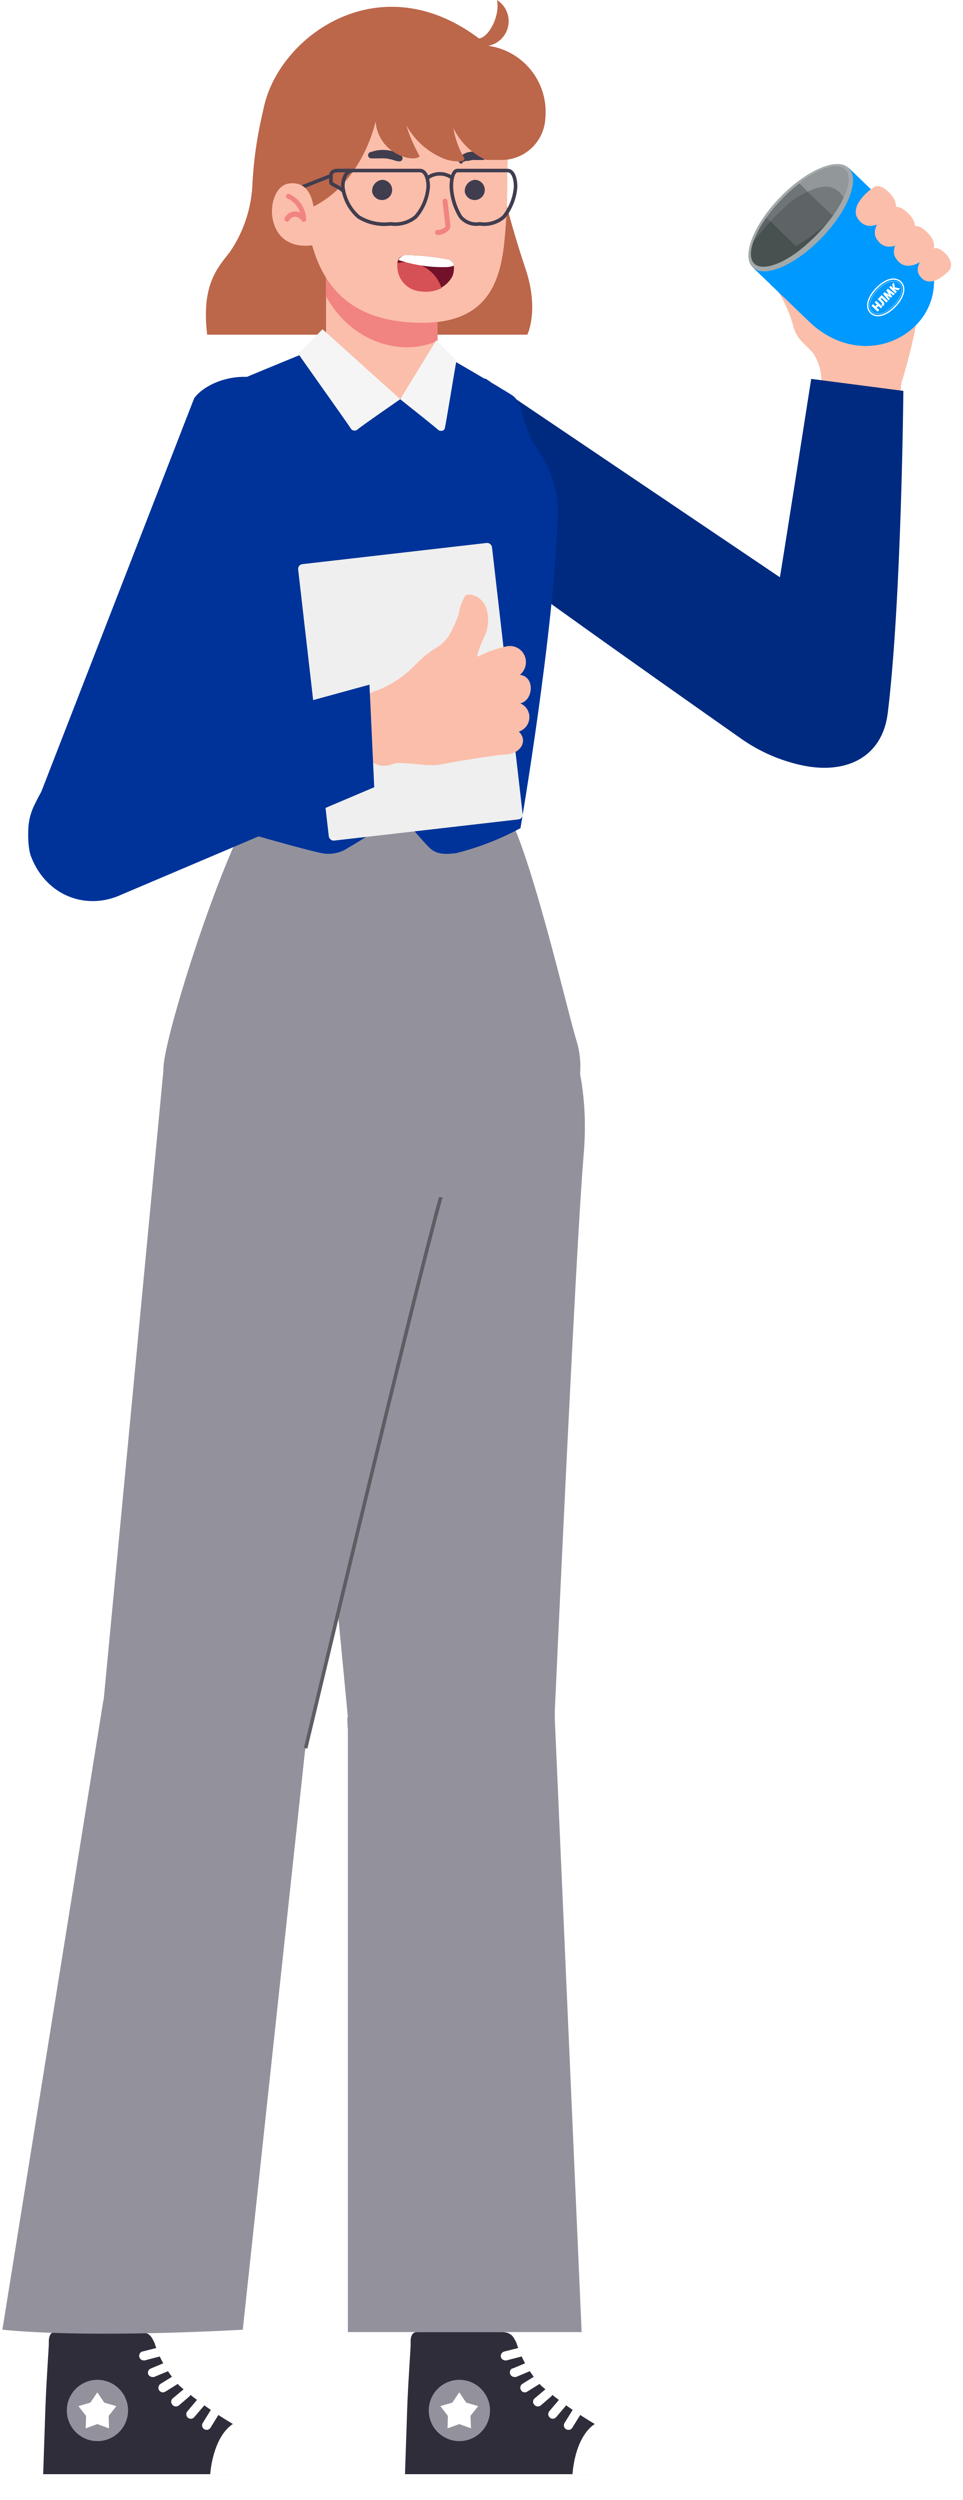 <svg width="202" height="524" viewBox="0 0 202 524" fill="none" xmlns="http://www.w3.org/2000/svg">
    <path d="M55.546 21.818C54.064 27.488 53.185 33.298 52.923 39.153C52.612 44.025 51 48.725 48.255 52.763C45.633 56.146 42.197 59.66 43.456 70.15H110.617C110.617 70.15 113.239 64.905 110.092 55.91C106.386 44.805 103.657 33.398 101.937 21.818H55.546Z" fill="#BC664A"/>
    <path d="M68.396 52.763V75.028C68.396 75.028 70.153 82.711 81.928 82.711C84.265 82.908 86.59 82.203 88.424 80.74C90.257 79.277 91.461 77.167 91.788 74.844V52.763H68.396Z" fill="#FBBEAA"/>
    <path d="M91.788 71.409C84.393 74.896 73.615 71.776 68.396 62.099V52.763H91.788V71.409Z" fill="#F18380"/>
    <path d="M106.395 35.743C106.507 41.077 106.27 46.411 105.687 51.714C104.716 59.266 102.041 67.658 88.641 67.658C75.24 67.658 68.448 61.627 65.563 51.714C63.833 45.708 60.319 36.871 61.761 26.617C63.203 16.363 69.366 9.702 83.92 9.309C98.475 8.916 107.994 15.472 106.395 35.743Z" fill="#FBBEAA"/>
    <path d="M78.072 40.306C78.166 40.693 78.365 41.045 78.649 41.324C78.932 41.602 79.288 41.795 79.676 41.882C80.064 41.968 80.468 41.944 80.843 41.812C81.218 41.68 81.548 41.445 81.796 41.135C82.044 40.825 82.2 40.451 82.247 40.056C82.293 39.662 82.228 39.262 82.059 38.903C81.89 38.543 81.623 38.239 81.289 38.023C80.955 37.808 80.568 37.69 80.17 37.684C79.858 37.713 79.555 37.805 79.279 37.954C79.004 38.102 78.76 38.305 78.565 38.55C78.369 38.795 78.224 39.076 78.14 39.378C78.055 39.68 78.032 39.996 78.072 40.306Z" fill="#403D4F"/>
    <path d="M97.504 40.306C97.598 40.693 97.797 41.045 98.081 41.324C98.364 41.602 98.72 41.795 99.108 41.882C99.496 41.968 99.9 41.944 100.275 41.812C100.649 41.68 100.98 41.445 101.228 41.135C101.476 40.825 101.632 40.451 101.679 40.056C101.725 39.662 101.66 39.262 101.491 38.903C101.322 38.543 101.055 38.239 100.721 38.023C100.387 37.808 99.999 37.69 99.602 37.684C99.292 37.717 98.99 37.811 98.716 37.96C98.442 38.11 98.201 38.313 98.005 38.557C97.81 38.801 97.665 39.081 97.579 39.382C97.493 39.682 97.468 39.996 97.504 40.306Z" fill="#403D4F"/>
    <path d="M84.392 32.885C84.392 32.885 84.392 32.885 84.183 32.675C83.971 32.47 83.733 32.293 83.475 32.151C83.144 31.962 82.791 31.812 82.426 31.705C81.572 31.471 80.686 31.382 79.803 31.443C79.432 31.462 79.063 31.515 78.702 31.6L77.679 31.889C77.51 31.943 77.369 32.061 77.286 32.218C77.203 32.374 77.184 32.557 77.233 32.728C77.276 32.862 77.36 32.979 77.473 33.064C77.586 33.148 77.722 33.196 77.862 33.2H79.829C80.17 33.174 80.512 33.174 80.852 33.2C81.189 33.231 81.523 33.292 81.849 33.383C82.189 33.383 82.426 33.567 82.688 33.593C82.874 33.672 83.067 33.733 83.265 33.777H83.501C83.664 33.848 83.85 33.852 84.016 33.788C84.183 33.725 84.318 33.598 84.392 33.436C84.431 33.345 84.451 33.247 84.451 33.148C84.451 33.048 84.431 32.95 84.392 32.859V32.885Z" fill="#403D4F"/>
    <path d="M97.163 33.882C97.163 33.882 97.163 33.882 97.321 33.882L97.714 33.724H98.003C98.106 33.701 98.214 33.701 98.317 33.724C98.549 33.648 98.786 33.586 99.025 33.541C99.269 33.513 99.516 33.513 99.76 33.541H101.255C101.343 33.541 101.43 33.523 101.512 33.488C101.593 33.454 101.666 33.403 101.728 33.339C101.789 33.276 101.837 33.2 101.868 33.118C101.899 33.035 101.914 32.947 101.91 32.859C101.905 32.729 101.863 32.603 101.789 32.496C101.714 32.389 101.611 32.306 101.491 32.256L100.678 31.967C100.387 31.88 100.088 31.828 99.786 31.81C99.429 31.758 99.067 31.758 98.711 31.81C98.026 31.896 97.376 32.158 96.823 32.57L96.324 33.069C96.193 33.226 96.193 33.278 96.193 33.305V33.541C96.17 33.721 96.217 33.903 96.325 34.049C96.432 34.196 96.591 34.295 96.77 34.327C96.95 34.23 97.089 34.072 97.163 33.882Z" fill="#403D4F"/>
    <path d="M91.788 49.249C92.23 49.247 92.667 49.155 93.072 48.979C93.478 48.803 93.844 48.547 94.148 48.227C94.259 48.108 94.344 47.967 94.398 47.814C94.453 47.66 94.474 47.497 94.463 47.335C94.463 47.046 94.017 43.427 93.859 42.09C93.829 41.961 93.755 41.846 93.65 41.764C93.545 41.683 93.415 41.641 93.282 41.644C93.148 41.664 93.026 41.735 92.943 41.843C92.86 41.95 92.822 42.086 92.837 42.221C92.837 42.405 93.414 47.151 93.466 47.466C93.251 47.704 92.988 47.892 92.694 48.019C92.4 48.146 92.082 48.208 91.761 48.2C91.627 48.207 91.5 48.265 91.407 48.363C91.315 48.461 91.263 48.59 91.263 48.725C91.27 48.862 91.327 48.992 91.424 49.089C91.521 49.186 91.651 49.243 91.788 49.249Z" fill="#F18380"/>
    <path d="M94.2 54.415C95.171 54.651 95.538 56.12 94.935 57.824C94.34 58.998 93.366 59.937 92.172 60.489C90.978 61.041 89.632 61.174 88.352 60.867C87.654 60.833 86.969 60.661 86.338 60.359C85.708 60.057 85.144 59.633 84.679 59.11C84.215 58.587 83.86 57.976 83.635 57.314C83.41 56.652 83.32 55.952 83.37 55.254C83.37 54.127 84.156 53.471 85.625 53.471C88.505 53.548 91.373 53.864 94.2 54.415Z" fill="#73102A"/>
    <path d="M83.37 55.386V55.15C85.289 54.706 87.305 54.999 89.02 55.97C90.734 56.941 92.021 58.52 92.627 60.395C91.278 61.056 89.761 61.293 88.274 61.076C87.575 61.033 86.892 60.851 86.265 60.54C85.638 60.229 85.079 59.795 84.622 59.265C84.165 58.735 83.819 58.118 83.604 57.452C83.389 56.786 83.309 56.083 83.37 55.386Z" fill="#D65155"/>
    <path d="M93.361 55.989C90.04 56.04 86.734 55.535 83.58 54.494C83.777 54.137 84.078 53.848 84.444 53.665C84.809 53.483 85.221 53.415 85.625 53.471C88.505 53.548 91.373 53.864 94.2 54.415C94.472 54.509 94.709 54.681 94.882 54.91C95.055 55.139 95.155 55.414 95.171 55.7C94.59 55.906 93.977 56.004 93.361 55.989Z" fill="white"/>
    <path d="M78.781 25.438C78.781 25.438 76.159 38.55 65.039 43.637C65.039 43.637 53.71 37.055 55.022 24.494C56.648 9.021 78.624 -8.392 100.495 8.077C102.619 7.736 104.927 3.252 104.245 0C105.139 0.562 105.842 1.38 106.264 2.348C106.685 3.316 106.804 4.389 106.606 5.426C106.407 6.463 105.901 7.416 105.152 8.161C104.403 8.905 103.447 9.406 102.409 9.598C105.979 10.095 109.219 11.953 111.452 14.782C113.685 17.611 114.739 21.194 114.394 24.782C114.282 27.044 113.34 29.186 111.748 30.797C110.156 32.408 108.026 33.376 105.766 33.515H101.911C98.928 32.148 96.517 29.783 95.092 26.828C95.463 29.055 96.237 31.197 97.374 33.148C97.584 33.541 97.112 34.223 93.886 33.541C90.183 32.267 87.088 29.658 85.206 26.224C85.911 28.476 86.852 30.647 88.012 32.702C88.012 33.095 86.307 33.672 83.79 32.518C82.388 31.909 81.179 30.926 80.296 29.678C79.413 28.429 78.889 26.963 78.781 25.438Z" fill="#BC664A"/>
    <path d="M95.984 35.743C95.04 35.743 94.672 37.474 94.672 39.127C94.769 41.364 95.437 43.54 96.613 45.447C97.094 46.022 97.718 46.46 98.422 46.718C99.127 46.976 99.886 47.044 100.625 46.915C101.525 47.054 102.444 46.995 103.319 46.741C104.193 46.487 105.001 46.046 105.687 45.447C107.13 43.639 107.99 41.434 108.152 39.127C108.152 37.474 107.653 35.743 106.473 35.743H95.984Z" stroke="#403D4F" stroke-width="0.75" stroke-miterlimit="10"/>
    <path d="M88.064 35.743C89.323 35.743 89.821 37.474 89.821 39.127C89.649 41.46 88.729 43.677 87.198 45.447C86.474 46.041 85.633 46.479 84.73 46.732C83.828 46.985 82.882 47.047 81.954 46.915C79.597 47.218 77.207 46.7 75.188 45.447C73.346 43.822 72.177 41.568 71.91 39.127C71.91 37.474 72.539 35.743 74.139 35.743H88.064Z" stroke="#403D4F" stroke-width="0.75" stroke-miterlimit="10"/>
    <path d="M94.883 37.317C94.129 36.743 93.208 36.432 92.26 36.432C91.313 36.432 90.391 36.743 89.638 37.317" stroke="#403D4F" stroke-width="0.75" stroke-miterlimit="10"/>
    <path d="M74.087 35.743H70.888C70.206 35.743 69.419 35.901 69.419 36.819V38.287C69.419 38.654 71.753 39.389 72.041 40.202" stroke="#403D4F" stroke-width="0.75" stroke-miterlimit="10"/>
    <path d="M62.443 39.573L69.419 36.819" stroke="#403D4F" stroke-width="0.75" stroke-miterlimit="10"/>
    <path d="M66.035 45.578C65.825 42.011 64.881 37.842 60.528 38.471C55.44 39.258 54.942 53.026 65.773 51.373L66.035 45.578Z" fill="#FBBEAA"/>
    <path d="M60.161 46.496C60.253 46.497 60.342 46.473 60.421 46.427C60.5 46.381 60.564 46.314 60.607 46.233C60.722 46.007 60.894 45.813 61.105 45.67C61.316 45.528 61.56 45.442 61.814 45.421C62.116 45.424 62.413 45.505 62.675 45.657C62.937 45.809 63.155 46.025 63.308 46.286C63.371 46.376 63.462 46.442 63.566 46.475C63.67 46.509 63.782 46.507 63.885 46.47C63.996 46.439 64.092 46.368 64.155 46.272C64.218 46.175 64.243 46.059 64.226 45.945C64.181 44.842 63.837 43.772 63.233 42.848C62.628 41.925 61.784 41.183 60.791 40.7C60.724 40.661 60.649 40.636 60.572 40.629C60.495 40.622 60.417 40.632 60.344 40.658C60.271 40.685 60.205 40.727 60.15 40.782C60.096 40.837 60.054 40.904 60.028 40.977C60.002 41.05 59.993 41.129 60.001 41.206C60.009 41.283 60.035 41.357 60.075 41.424C60.115 41.49 60.17 41.547 60.235 41.589C60.3 41.632 60.373 41.66 60.45 41.67C61.039 41.957 61.564 42.361 61.992 42.856C62.421 43.352 62.744 43.93 62.941 44.555C62.575 44.375 62.168 44.293 61.761 44.319C61.337 44.359 60.929 44.502 60.573 44.735C60.217 44.968 59.922 45.284 59.716 45.657C59.658 45.776 59.648 45.912 59.687 46.039C59.726 46.165 59.811 46.272 59.925 46.338L60.161 46.496Z" fill="#F18380"/>
    <path d="M172.287 80.356C172.389 78.121 171.791 75.91 170.575 74.031C168.704 71.862 167.302 71.328 166.458 68.59C165.809 66.049 164.771 63.623 163.383 61.398C162.39 60.033 160.902 58.917 160.902 57.876C160.902 56.834 162.887 54.825 165.714 55.395C166.925 55.773 168.038 56.413 168.973 57.271C169.907 58.128 170.641 59.182 171.121 60.356C171.392 59.641 171.551 58.888 171.592 58.124L172.212 40.92C172.222 40.526 172.31 40.137 172.472 39.778C172.634 39.418 172.866 39.095 173.155 38.827C173.444 38.559 173.784 38.351 174.155 38.216C174.525 38.082 174.919 38.023 175.313 38.043C175.94 38.069 176.542 38.292 177.036 38.679C177.287 38.875 181.482 43.963 185.577 49.006C189.551 53.901 193.431 58.754 193.518 59.05C192.722 66.28 191.226 73.415 189.053 80.356C189.027 81.515 188.759 82.655 188.265 83.704C187.772 84.753 187.064 85.687 186.188 86.446C185.312 87.206 184.287 87.773 183.179 88.112C182.07 88.452 180.903 88.555 179.752 88.417C178.711 88.451 177.674 88.262 176.712 87.861C175.751 87.46 174.886 86.856 174.178 86.092C173.47 85.327 172.935 84.419 172.608 83.43C172.282 82.44 172.172 81.392 172.287 80.356Z" fill="#FBBEAA"/>
    <path d="M178.029 35.204L191.017 47.747C194.147 51.256 195.627 54.811 195.86 58.097C195.855 58.103 195.858 58.106 195.855 58.109C196.188 62.705 194.089 66.765 190.72 69.384C190.656 69.443 190.58 69.501 190.509 69.553C190.488 69.568 190.471 69.586 190.457 69.601C188.608 70.972 186.396 71.92 184.014 72.313C183.227 72.446 182.414 72.515 181.588 72.508C181.518 72.51 181.475 72.514 181.465 72.51C181.446 72.509 181.418 72.51 181.377 72.511C177.669 72.46 173.718 71.04 170.122 67.797L157.901 56.047L178.029 35.204Z" fill="#0099FF"/>
    <path d="M195.859 58.112C196.379 65.313 190.939 71.183 184.015 72.312C182.804 72.41 181.911 72.487 181.588 72.508C181.519 72.51 181.475 72.513 181.465 72.51C181.446 72.508 181.418 72.51 181.377 72.51C180.67 72.464 175.225 71.957 167.892 64.588C162.249 58.922 159.875 56.857 159.875 56.857L167.184 53.882C167.184 53.882 178.581 66.143 185.349 67.138C192.122 68.142 195.49 62.426 195.859 58.112Z" fill="#0099FF"/>
    <path d="M178.031 35.205L191.019 47.748C192.678 49.613 193.874 51.479 194.661 53.322C194.664 53.325 194.664 53.325 194.671 53.332C195.365 54.959 195.75 56.557 195.862 58.098L195.859 58.129C195.86 58.148 195.857 58.173 195.857 58.214C196.158 62.773 194.064 66.78 190.724 69.388C191.174 68.986 191.745 68.185 192.239 67.132C192.278 67.049 192.317 66.967 192.354 66.887C192.39 66.808 192.42 66.728 192.456 66.649C192.502 66.538 192.548 66.422 192.587 66.305C192.638 66.182 192.685 66.05 192.724 65.933C192.76 65.812 192.801 65.686 192.837 65.566L192.839 65.557C192.888 65.415 192.919 65.279 192.952 65.161C192.999 64.966 193.049 64.762 193.088 64.554C193.097 64.517 193.099 64.501 193.099 64.501C193.546 62.228 193.312 59.527 191.362 57.099C188.607 53.676 183.205 48.712 179.916 45.793C178.287 44.341 177.171 43.395 177.171 43.395C177.171 43.395 177.69 41.334 178.095 39.926C178.306 39.207 178.482 38.649 178.544 38.64C178.729 38.602 178.069 35.409 178.025 35.211L178.031 35.205Z" fill="#0099FF"/>
    <path d="M178.029 35.205L191.017 47.747C192.677 49.613 193.872 51.478 194.659 53.322C193.326 51.008 190.413 46.78 185.55 44.731C183.398 43.828 181.668 44.45 179.921 45.793C177.71 47.498 175.466 50.357 172.285 52.775C166.582 57.107 158.784 56.895 158.52 56.639L158.193 56.324L159.625 56.601L164.303 55.348L167.533 53.137C167.533 53.137 174.409 46.018 174.638 45.78C174.867 45.543 178.106 39.927 178.106 39.927L178.036 35.212L178.029 35.205Z" fill="#0099FF"/>
    <path d="M167.38 54.074L168.363 55.109C168.363 55.109 171.881 53.498 174.376 51.053C176.546 48.925 179.917 45.802 179.917 45.802L177.173 43.404L172.572 48.628L167.38 54.074Z" fill="#0099FF"/>
    <path d="M159.878 56.861L160.214 57.175C159.659 57.109 159.06 56.971 158.521 56.645L157.905 56.051L159.878 56.861Z" fill="#0099FF"/>
    <path d="M159.878 56.861L160.215 57.175C160.215 57.175 161.386 57.388 164.72 56.517C166.5 56.052 168.372 55.109 168.372 55.109L167.194 53.886C167.194 53.886 163.206 55.788 163.158 55.908C163.1 56.024 159.878 56.861 159.878 56.861Z" fill="#0099FF"/>
    <path d="M172.346 49.859C177.903 44.104 180.446 37.544 178.027 35.208C175.607 32.871 169.14 35.642 163.583 41.396C158.025 47.151 155.482 53.711 157.902 56.047C160.321 58.384 166.788 55.614 172.346 49.859Z" fill="#A3A9AA"/>
    <path d="M177.24 35.564C178.332 36.619 178.142 38.778 176.949 41.392C176.432 42.525 175.722 43.754 174.847 45.001C174.758 45.121 174.67 45.248 174.575 45.374C173.694 46.592 172.661 47.829 171.492 49.039C170.272 50.302 169.01 51.421 167.779 52.37C163.688 55.514 159.816 56.795 158.223 55.257C157.298 54.363 157.299 52.651 158.06 50.554C158.06 50.554 158.06 50.554 158.062 50.545C158.608 49.055 159.533 47.352 160.779 45.61C161.683 44.346 162.758 43.045 163.978 41.782C165.197 40.519 166.46 39.4 167.697 38.446C171.782 35.308 175.651 34.029 177.24 35.564Z" fill="#475150"/>
    <path d="M195.859 58.217C196.16 62.777 194.066 66.783 190.726 69.392C190.726 69.392 191.651 68.33 192.24 67.135C192.28 67.052 192.319 66.97 192.355 66.891C192.392 66.811 192.422 66.731 192.458 66.652C192.51 66.536 192.553 66.422 192.589 66.308C192.64 66.185 192.687 66.053 192.726 65.936C192.767 65.803 192.809 65.684 192.839 65.569L192.841 65.56C192.89 65.418 192.921 65.282 192.954 65.165C193.038 64.862 193.077 64.647 193.09 64.557C193.099 64.52 193.101 64.504 193.101 64.504C193.101 64.504 194.214 63.282 194.897 61.878C195.82 59.99 195.833 58.731 195.859 58.217Z" fill="#0099FF"/>
    <path d="M185.25 66.579C185.989 67.659 186.221 68.588 185.616 69.276C183.998 71.14 177.941 70.174 173.881 66.557C169.824 62.937 167.141 57.893 168.759 56.029C168.847 55.931 168.937 55.845 169.041 55.779L169.046 55.773C170.855 54.437 174.957 56.834 178.813 60.26C181.344 62.531 184.013 64.771 185.25 66.579Z" fill="#0099FF"/>
    <path d="M185.615 67.176C185.615 67.176 181.778 67.127 177.897 64.222C175.4 62.36 169.039 55.782 169.039 55.782L169.044 55.776C170.853 54.439 174.858 56.639 178.78 59.974C185.163 65.404 185.615 67.176 185.615 67.176Z" fill="#0099FF"/>
    <path d="M167.696 38.446L174.696 45.205C174.696 45.205 172.851 47.665 171.491 49.039C170.254 50.285 169.009 51.421 167.777 52.37L160.777 45.61C161.682 44.346 162.756 43.045 163.976 41.782C165.199 40.516 166.461 39.397 167.696 38.446Z" fill="#5E6466"/>
    <path d="M177.239 35.564C178.331 36.618 178.054 38.735 176.947 41.391C176.291 42.969 174.696 45.205 174.696 45.205C174.696 45.205 171.399 42.154 169.4 40.16C168.419 39.179 167.696 38.446 167.696 38.446C171.781 35.308 175.65 34.029 177.239 35.564Z" fill="#747A7C"/>
    <path d="M177.24 35.564C178.332 36.619 178.141 38.778 176.948 41.392C175.182 38.579 172.628 38.669 169.449 40.138C169.43 40.137 169.416 40.152 169.401 40.16C168.792 40.443 168.159 40.778 167.505 41.143C165.665 42.192 163.419 44.378 161.578 46.376C159.6 48.535 158.093 50.478 158.063 50.552C158.063 50.552 158.063 50.552 158.065 50.542C158.61 49.052 159.535 47.349 160.781 45.607C161.686 44.343 162.76 43.042 163.98 41.779C164.679 41.056 165.392 40.38 166.103 39.755C166.635 39.288 167.166 38.85 167.697 38.446C171.782 35.308 175.651 34.029 177.24 35.564Z" fill="#929799"/>
    <path d="M167.696 38.446L169.4 40.16C168.791 40.443 168.158 40.778 167.504 41.143C165.664 42.191 163.418 44.378 161.577 46.376L160.78 45.607C161.685 44.343 162.759 43.042 163.979 41.779C164.678 41.056 165.391 40.38 166.102 39.755L167.696 38.446Z" fill="#6F7577"/>
    <path d="M161.577 46.376L160.78 45.607C160.78 45.607 159.854 46.781 159.16 48.168C158.466 49.555 158.062 50.551 158.062 50.551L161.577 46.376Z" fill="#5E6466"/>
    <path d="M173.483 46.717C172.405 48.049 171.065 49.499 169.388 51.027C164.197 55.784 160.638 55.871 160.638 55.871C160.638 55.871 159.529 54.737 164.288 48.995C164.288 48.995 163.547 50.159 163.312 51.181C163.184 51.745 163.5 52.566 165.359 52.207C166.843 51.916 171.476 48.83 173.483 46.717Z" fill="#475150"/>
    <path d="M170.278 44.555C170.4 44.672 170.254 45.018 169.956 45.327C169.658 45.635 169.317 45.793 169.196 45.675C169.074 45.558 169.217 45.215 169.518 44.904C169.819 44.599 170.16 44.441 170.278 44.555Z" fill="#5E6466"/>
    <path d="M179.877 45.721C178.468 43.474 181.329 40.51 183.144 39.352C183.144 39.352 184.236 38.088 186.5 40.352C189 42.852 187.5 44.563 187.5 44.563C185.867 46.3 182.055 49.195 179.877 45.721Z" fill="#FBBEAA"/>
    <path d="M183.877 50.073C182.468 47.825 185.329 44.862 187.144 43.703C187.144 43.703 188.236 42.44 190.5 44.704C193 47.204 191.5 48.915 191.5 48.915C189.867 50.652 186.055 53.547 183.877 50.073Z" fill="#FBBEAA"/>
    <path d="M187.877 54.073C186.468 51.825 189.329 48.862 191.144 47.703C191.144 47.703 192.236 46.44 194.5 48.704C197 51.204 195.5 52.915 195.5 52.915C193.867 54.652 190.055 57.547 187.877 54.073Z" fill="#FBBEAA"/>
    <path d="M192.813 57.633C191.645 55.749 194.016 53.265 195.52 52.295C195.52 52.295 196.425 51.236 198.301 53.133C200.373 55.228 199.13 56.663 199.13 56.663C197.776 58.119 194.617 60.545 192.813 57.633Z" fill="#FBBEAA"/>
    <path d="M87.703 485.134C87.703 482.746 88.651 480.456 90.34 478.768C92.028 477.079 94.318 476.131 96.706 476.131C99.094 476.131 101.384 477.079 103.072 478.768C104.761 480.456 105.709 482.746 105.709 485.134V504.703H87.703V485.134Z" fill="#FBBEAA"/>
    <path d="M105.065 488.78C107.272 488.78 107.669 489.748 108.314 491.012C109.36 494.383 111.148 497.477 113.547 500.065C117.129 503.116 120.971 505.847 125.031 508.225V518.593H84.95C84.95 518.593 85.222 510.408 85.421 504.629C85.619 498.85 86.19 491.806 86.14 491.062C86.091 490.318 86.14 488.78 87.504 488.78H105.065Z" fill="#302D3B"/>
    <path d="M89.935 505.199C89.93 506.472 90.303 507.717 91.007 508.777C91.711 509.838 92.714 510.665 93.889 511.154C95.064 511.643 96.357 511.773 97.606 511.526C98.854 511.279 100.001 510.666 100.901 509.766C101.801 508.866 102.413 507.72 102.66 506.471C102.907 505.223 102.778 503.929 102.289 502.754C101.799 501.579 100.972 500.576 99.912 499.872C98.852 499.168 97.606 498.795 96.334 498.8C94.639 498.807 93.015 499.483 91.816 500.682C90.617 501.88 89.941 503.504 89.935 505.199Z" fill="#93929C"/>
    <path d="M96.334 501.429L94.87 503.587L92.365 504.306L93.953 506.365L93.878 508.969L96.334 508.076L98.789 508.969L98.69 506.365L100.302 504.306L97.797 503.587L96.334 501.429Z" fill="white"/>
    <path d="M124.758 508.052C124.758 508.052 130.437 511.053 132.57 512.516C133.558 513.185 134.36 514.094 134.902 515.156C135.444 516.219 135.709 517.401 135.671 518.593H120.095C120.095 518.593 120.417 510.979 124.758 508.052Z" fill="white"/>
    <path d="M84.95 518.593V522.884C84.95 523.603 85.595 524 86.686 524H133.96C135.026 524 135.671 523.603 135.671 522.884V518.593H84.95Z" fill="white"/>
    <path d="M120.095 505.15C120.232 504.939 120.446 504.79 120.691 504.734C120.937 504.679 121.194 504.721 121.409 504.852C121.516 504.918 121.609 505.005 121.682 505.107C121.755 505.209 121.807 505.324 121.834 505.447C121.862 505.569 121.865 505.696 121.843 505.82C121.821 505.943 121.775 506.061 121.707 506.167L120.045 508.845C119.965 508.984 119.849 509.099 119.709 509.177C119.57 509.256 119.411 509.296 119.251 509.292C119.068 509.289 118.888 509.238 118.73 509.143C118.623 509.077 118.531 508.991 118.458 508.889C118.385 508.787 118.333 508.671 118.305 508.548C118.277 508.426 118.274 508.299 118.296 508.176C118.318 508.052 118.365 507.934 118.433 507.829L120.095 505.15Z" fill="white"/>
    <path d="M117.168 503.091C117.249 502.997 117.348 502.919 117.46 502.863C117.571 502.807 117.693 502.773 117.817 502.764C117.941 502.755 118.066 502.77 118.185 502.809C118.303 502.848 118.413 502.91 118.507 502.992C118.602 503.073 118.679 503.172 118.735 503.284C118.791 503.395 118.825 503.517 118.834 503.641C118.843 503.765 118.828 503.89 118.789 504.009C118.75 504.127 118.688 504.237 118.606 504.331L116.672 506.613C116.582 506.718 116.472 506.802 116.349 506.862C116.225 506.922 116.09 506.955 115.952 506.96C115.773 506.957 115.598 506.904 115.447 506.806C115.296 506.709 115.175 506.571 115.097 506.409C115.02 506.247 114.99 506.066 115.009 505.888C115.029 505.709 115.098 505.539 115.208 505.398L117.168 503.091Z" fill="white"/>
    <path d="M114.415 500.785C114.612 500.658 114.849 500.607 115.081 500.641C115.314 500.676 115.525 500.793 115.677 500.973C115.829 501.152 115.91 501.38 115.906 501.614C115.902 501.849 115.813 502.074 115.655 502.248L113.448 504.158C113.275 504.305 113.055 504.384 112.828 504.381C112.691 504.386 112.555 504.36 112.431 504.304C112.306 504.248 112.196 504.164 112.109 504.059C112.017 503.973 111.944 503.869 111.894 503.754C111.844 503.639 111.818 503.515 111.818 503.389C111.818 503.264 111.844 503.139 111.894 503.024C111.944 502.909 112.017 502.805 112.109 502.719L114.415 500.785Z" fill="white"/>
    <path d="M109.578 499.644L112.058 498.106C112.276 497.977 112.536 497.939 112.781 497.999C113.027 498.059 113.239 498.213 113.373 498.428C113.44 498.535 113.485 498.655 113.505 498.779C113.525 498.904 113.52 499.031 113.49 499.154C113.46 499.276 113.405 499.392 113.33 499.493C113.254 499.594 113.159 499.679 113.05 499.743L110.57 501.281C110.423 501.378 110.25 501.43 110.074 501.429C109.912 501.426 109.755 501.38 109.616 501.298C109.477 501.215 109.361 501.098 109.28 500.958C109.149 500.743 109.107 500.486 109.163 500.241C109.218 499.995 109.367 499.781 109.578 499.644Z" fill="white"/>
    <path d="M107.495 496.444L110.272 495.279C110.509 495.18 110.776 495.18 111.013 495.277C111.25 495.375 111.439 495.563 111.537 495.8C111.586 495.915 111.611 496.039 111.611 496.164C111.611 496.29 111.586 496.414 111.537 496.529C111.489 496.644 111.418 496.749 111.328 496.837C111.239 496.924 111.133 496.993 111.017 497.04L108.239 498.205H107.867C107.653 498.194 107.449 498.112 107.286 497.972C107.124 497.832 107.013 497.642 106.97 497.432C106.928 497.222 106.956 497.003 107.051 496.811C107.146 496.619 107.302 496.464 107.495 496.37V496.444Z" fill="white"/>
    <path d="M105.759 492.873L108.834 492.104C109.078 492.044 109.335 492.084 109.549 492.215C109.763 492.345 109.916 492.555 109.975 492.798C110.034 493.042 109.995 493.298 109.864 493.512C109.734 493.726 109.524 493.88 109.281 493.939L106.23 494.733H106.007C105.793 494.73 105.586 494.659 105.416 494.529C105.246 494.4 105.123 494.219 105.064 494.013C105.011 493.77 105.054 493.516 105.183 493.304C105.312 493.091 105.519 492.937 105.759 492.873Z" fill="white"/>
    <path d="M74.532 359.98C74.805 347.976 82.891 342.172 94.87 342.47C106.85 342.767 115.481 349.043 115.208 361.022L105.709 486.102H87.702L74.532 359.98Z" fill="#FBBEAA"/>
    <path d="M11.806 485.134C11.806 482.746 12.755 480.456 14.443 478.768C16.132 477.079 18.422 476.131 20.809 476.131C23.197 476.131 25.487 477.079 27.176 478.768C28.864 480.456 29.813 482.746 29.813 485.134V504.703H11.806V485.134Z" fill="#FBBEAA"/>
    <path d="M29.144 488.78C31.376 488.78 31.773 489.748 32.393 491.012C33.451 494.384 35.247 497.476 37.651 500.065C41.228 503.122 45.071 505.853 49.135 508.225V518.593H9.054C9.054 518.593 9.327 510.408 9.525 504.629C9.723 498.85 10.269 491.806 10.244 491.062C10.22 490.318 10.244 488.78 11.584 488.78H29.144Z" fill="#302D3B"/>
    <path d="M14.014 505.199C14.009 506.471 14.382 507.715 15.085 508.775C15.788 509.834 16.789 510.662 17.962 511.152C19.136 511.642 20.428 511.772 21.676 511.527C22.924 511.282 24.071 510.672 24.972 509.775C25.872 508.878 26.487 507.733 26.737 506.486C26.986 505.24 26.861 503.947 26.375 502.771C25.89 501.596 25.067 500.591 24.01 499.884C22.953 499.177 21.71 498.8 20.438 498.8C18.739 498.8 17.108 499.473 15.905 500.673C14.7 501.872 14.021 503.5 14.014 505.199Z" fill="#93929C"/>
    <path d="M20.413 501.429L18.949 503.587L16.444 504.306L18.056 506.365L17.982 508.969L20.413 508.076L22.868 508.969L22.794 506.365L24.406 504.306L21.876 503.587L20.413 501.429Z" fill="white"/>
    <path d="M48.836 508.052C48.836 508.052 54.541 511.053 56.649 512.516C57.642 513.18 58.448 514.087 58.99 515.151C59.533 516.215 59.794 517.4 59.75 518.593H44.099C44.099 518.593 44.521 510.979 48.836 508.052Z" fill="white"/>
    <path d="M9.054 518.593V522.884C9.054 523.603 9.674 524 10.765 524H58.089C59.18 524 59.8 523.603 59.8 522.884V518.593H9.054Z" fill="white"/>
    <path d="M44.199 505.15C44.333 504.936 44.548 504.785 44.794 504.729C45.041 504.673 45.299 504.717 45.513 504.852C45.727 504.987 45.878 505.201 45.934 505.448C45.99 505.694 45.946 505.953 45.811 506.167L44.149 508.846C44.063 508.985 43.942 509.099 43.799 509.177C43.655 509.255 43.494 509.295 43.331 509.292C43.154 509.292 42.981 509.241 42.834 509.143C42.727 509.077 42.635 508.991 42.562 508.889C42.489 508.787 42.437 508.671 42.409 508.549C42.381 508.426 42.378 508.299 42.4 508.176C42.422 508.052 42.469 507.934 42.537 507.829L44.199 505.15Z" fill="white"/>
    <path d="M41.246 503.091C41.41 502.901 41.641 502.781 41.891 502.758C42.141 502.735 42.39 502.81 42.586 502.967C42.778 503.135 42.898 503.37 42.921 503.624C42.944 503.878 42.868 504.132 42.71 504.331L40.75 506.613C40.664 506.721 40.555 506.809 40.431 506.869C40.306 506.929 40.169 506.96 40.031 506.96C39.849 506.962 39.671 506.911 39.517 506.814C39.364 506.717 39.242 506.577 39.166 506.412C39.09 506.247 39.063 506.063 39.089 505.883C39.115 505.703 39.192 505.535 39.312 505.398L41.246 503.091Z" fill="white"/>
    <path d="M38.519 500.785C38.716 500.658 38.953 500.607 39.185 500.641C39.417 500.676 39.629 500.793 39.781 500.973C39.933 501.152 40.014 501.38 40.01 501.614C40.006 501.849 39.917 502.074 39.759 502.248L37.527 504.158C37.354 504.305 37.134 504.384 36.907 504.381C36.77 504.384 36.635 504.357 36.511 504.301C36.386 504.245 36.276 504.163 36.188 504.059C36.099 503.971 36.029 503.867 35.981 503.752C35.933 503.637 35.908 503.514 35.908 503.389C35.908 503.265 35.933 503.141 35.981 503.026C36.029 502.911 36.099 502.807 36.188 502.719L38.519 500.785Z" fill="white"/>
    <path d="M33.682 499.644L36.163 498.106C36.377 498.016 36.616 498.005 36.837 498.077C37.058 498.148 37.246 498.297 37.366 498.496C37.486 498.694 37.531 498.93 37.492 499.159C37.454 499.388 37.334 499.595 37.155 499.743L34.675 501.281C34.528 501.378 34.355 501.43 34.178 501.429C34.013 501.427 33.851 501.383 33.708 501.301C33.565 501.218 33.445 501.1 33.36 500.958C33.231 500.74 33.193 500.481 33.253 500.235C33.313 499.989 33.467 499.777 33.682 499.644Z" fill="white"/>
    <path d="M31.599 496.445L34.377 495.279C34.493 495.23 34.617 495.206 34.742 495.206C34.867 495.206 34.991 495.231 35.106 495.279C35.222 495.328 35.327 495.399 35.414 495.488C35.502 495.577 35.571 495.683 35.617 495.8C35.71 496.031 35.71 496.288 35.618 496.519C35.525 496.75 35.347 496.937 35.121 497.04L32.319 498.206C32.204 498.231 32.086 498.231 31.971 498.206C31.78 498.206 31.593 498.149 31.435 498.043C31.276 497.937 31.152 497.787 31.078 497.61C31.003 497.386 31.015 497.142 31.111 496.926C31.208 496.71 31.382 496.538 31.599 496.445Z" fill="white"/>
    <path d="M29.863 492.873L32.913 492.104C33.16 492.044 33.42 492.083 33.638 492.212C33.856 492.342 34.015 492.553 34.079 492.798C34.109 492.919 34.114 493.044 34.095 493.167C34.076 493.289 34.033 493.407 33.969 493.513C33.904 493.619 33.819 493.711 33.719 493.784C33.619 493.858 33.505 493.91 33.385 493.939L30.334 494.733H30.086C29.862 494.716 29.652 494.622 29.49 494.466C29.328 494.311 29.226 494.105 29.199 493.882C29.173 493.66 29.224 493.435 29.346 493.246C29.466 493.058 29.649 492.917 29.863 492.848V492.873Z" fill="white"/>
    <path d="M21.653 359.608C22.872 353.978 26.276 349.062 31.118 345.942C35.959 342.821 41.842 341.75 47.473 342.966C59.205 345.446 65.529 357.004 62.999 368.736L29.813 488.16H11.584L21.653 359.608Z" fill="#FBBEAA"/>
    <path d="M72.969 359.2C73.036 356.35 73.663 353.541 74.816 350.933C75.968 348.326 77.623 345.971 79.685 344.003C81.748 342.035 84.178 340.492 86.836 339.463C89.495 338.434 92.33 337.939 95.18 338.006C98.03 338.073 100.839 338.7 103.446 339.853C106.054 341.005 108.409 342.659 110.377 344.722C112.345 346.784 113.887 349.214 114.916 351.873C115.945 354.531 116.441 357.367 116.374 360.217L122.005 488.794H72.97L72.969 359.2Z" fill="#93929C"/>
    <path d="M21.656 356.546C23.002 351.051 26.438 346.298 31.234 343.297C36.03 340.296 41.807 339.284 47.337 340.476C52.867 341.668 57.715 344.97 60.848 349.68C63.982 354.39 65.155 360.137 64.118 365.698L50.924 488.294C50.924 488.294 19.325 490.179 0.5 488.294L21.656 356.546Z" fill="#93929C"/>
    <path d="M179.05 137.402L107.817 83.283C99.508 77.975 93.853 80.802 89.439 86.482C87.422 89.231 86.487 92.626 86.812 96.019C87.137 99.413 88.698 102.569 91.199 104.886L162.259 157.244C164.763 159.359 167.987 160.426 171.258 160.223C174.529 160.019 177.596 158.561 179.819 156.153L180.141 155.806C181.321 154.547 182.232 153.061 182.819 151.439C183.406 149.816 183.655 148.091 183.553 146.369C183.451 144.647 182.999 142.964 182.225 141.422C181.451 139.88 180.371 138.512 179.05 137.402Z" fill="#FBBEAA"/>
    <path d="M91.2 104.861C90.542 104.295 89.944 103.663 89.414 102.976C88.946 101.211 88.885 99.362 89.238 97.57C89.59 95.778 90.346 94.09 91.448 92.633C95.193 86.854 103.055 82.316 106.553 83.184L110.025 84.945L149.337 114.708C145.858 122.885 141.158 130.486 135.398 137.253L91.2 104.861Z" fill="#F18380"/>
    <path d="M101.939 79.413L163.582 120.988C163.323 123.115 170.157 79.413 170.157 79.413L189.493 81.93C189.493 81.93 189.099 126.058 186.213 149.478C185.06 158.828 177.35 162.397 168.146 160.389C163.602 159.397 159.324 157.533 155.517 154.861C139.159 143.379 93.265 111.038 89.513 106.969C83.04 99.95 83.04 94.692 86.76 88.913C90.48 83.134 98.442 78.545 101.939 79.413Z" fill="#002A80"/>
    <path d="M72.97 359.906L60.246 226.691C60.246 211.983 75.4 195.961 97.748 199.408C117.937 202.558 124.088 222.847 122.426 242.069C120.764 261.291 116.275 360.849 116.275 360.849C116.208 363.699 115.581 366.507 114.429 369.115C113.276 371.722 111.622 374.077 109.559 376.045C107.497 378.013 105.067 379.556 102.408 380.585C99.75 381.614 96.914 382.109 94.064 382.042C91.215 381.976 88.406 381.348 85.798 380.196C83.191 379.043 80.836 377.389 78.868 375.326C76.9 373.264 75.357 370.834 74.328 368.175C73.299 365.517 72.804 362.682 72.871 359.832L72.97 359.906Z" fill="#93929C"/>
    <path d="M21.653 357.252L34.303 224.062C36.981 209.602 54.963 196.779 76.269 204.369C95.491 211.239 97.723 232.321 92.465 250.899C87.207 269.476 64.115 366.404 64.115 366.404C62.769 371.899 59.333 376.652 54.537 379.653C49.742 382.654 43.965 383.666 38.434 382.474C32.904 381.282 28.057 377.98 24.923 373.27C21.79 368.56 20.616 362.813 21.653 357.252Z" fill="#93929C"/>
    <path d="M92.465 250.899C87.231 269.476 64.115 366.404 64.115 366.404" stroke="#5E5D63" stroke-width="0.75" stroke-miterlimit="10"/>
    <path d="M88.744 77.305C88.744 77.305 99.707 79.215 101.84 79.785C103.099 80.081 104.262 80.691 105.221 81.558C106.179 82.426 106.902 83.523 107.321 84.746C108.686 87.995 115.705 109.275 116.35 111.582C116.786 114.123 116.376 116.737 115.184 119.023C114.167 121.801 108.909 134.45 108.909 134.45L108.115 175.201L78.502 179.898L50.127 175.201C50.127 175.201 40.206 99.404 39.709 94.716C39.214 90.029 41.545 80.976 47.15 79.835C52.756 78.694 68.133 77.355 68.133 77.355L88.744 77.305Z" fill="#FBBEAA"/>
    <path d="M109.506 158.816V173.142C90.11 174.928 59.205 173.663 47.597 173.142C47.051 169.05 46.481 162.105 45.886 157.492C61.685 157.889 87.779 159.361 109.506 158.816Z" fill="white"/>
    <path d="M7.218 171.555L38.99 87.945C43.232 79.016 49.507 78.421 56.352 80.901C59.519 82.164 62.108 84.549 63.627 87.601C65.146 90.653 65.488 94.157 64.587 97.445L31.872 179.566C30.881 182.69 28.717 185.309 25.836 186.872C22.955 188.435 19.58 188.821 16.42 187.949L15.949 187.825C14.282 187.371 12.725 186.581 11.374 185.505C10.022 184.429 8.904 183.089 8.087 181.566C7.27 180.044 6.772 178.371 6.622 176.65C6.473 174.929 6.676 173.195 7.218 171.555Z" fill="#FBBEAA"/>
    <path d="M20.388 136.881L38.99 87.945C39.489 86.872 40.078 85.843 40.751 84.87C43.029 83.443 45.638 82.629 48.323 82.508C51.009 82.386 53.68 82.96 56.079 84.175C58.864 85.53 61.102 87.796 62.424 90.597C63.745 93.398 64.071 96.567 63.346 99.578C63.346 99.875 63.172 100.446 63.023 101.215L43.826 149.456C35.441 146.432 27.544 142.195 20.388 136.881Z" fill="#F18380"/>
    <path d="M40.726 83.481L6.5 171.5C35.504 162.219 39 168.5 46.793 142.645C46.793 142.645 64.983 99.95 65.678 96.13C66.402 93.119 66.077 89.951 64.755 87.15C63.434 84.349 61.195 82.083 58.41 80.728C50.647 76.76 42.909 80.356 40.726 83.481Z" fill="#003399"/>
    <path d="M34.303 223.418C34.848 216.547 44.588 185.006 52.5 170C52.5 170 69.385 163.464 80.5 163.5C92.097 163.538 107.5 172.5 107.5 172.5C112.659 184.182 119.152 212.405 120.864 217.911C121.897 221.151 122.022 224.612 121.226 227.917C120.43 231.223 118.744 234.248 116.349 236.662C110.471 243.334 95.317 250.973 91.82 250.973C76.774 248.824 62.026 244.946 47.87 239.415C39.883 236.067 33.782 230.313 34.303 223.418Z" fill="#93929C"/>
    <path d="M85.14 158.821L26.783 182.749C19.559 186.124 12.09 185.28 8.843 176.852C8.25 175.281 7.982 173.606 8.055 171.928C8.128 170.25 8.542 168.604 9.27 167.091C9.998 165.577 11.027 164.228 12.292 163.124C13.558 162.02 15.034 161.184 16.633 160.668L81.069 142.455C87.035 140.227 91.769 141.967 93.426 146.454C95.383 151.987 92.718 155.728 85.14 158.821Z" fill="#FBBEAA"/>
    <path d="M91.541 73.502C91.541 73.502 105.225 81.4 107.338 82.783C109.451 84.165 109 86.5 111.445 92.064C112.145 93.656 117.257 99.194 117 108C116.3 132.019 109.174 173.576 109.174 173.576C104.901 175.881 100.357 177.646 95.648 178.828C93.377 179.085 91.58 179.144 90.04 177.643C88.5 176.143 83.958 170.693 83.958 170.693C83.958 170.693 76.475 175.767 73.098 177.643C72.293 178.205 71.384 178.599 70.424 178.803C69.464 179.006 68.473 179.015 67.51 178.828C62.593 177.821 43.242 172.174 42.63 171.818C42.018 171.463 41.445 171.088 41.504 170.416C41.563 169.745 41.919 92.715 42.176 89.24C42.226 87.379 42.812 85.571 43.863 84.034C44.913 82.497 46.384 81.295 48.099 80.571C52.226 78.735 67.727 72.436 67.727 72.436L83.899 83.671L91.541 73.502Z" fill="#003399"/>
    <path d="M91.541 71.291L83.939 83.672C83.939 83.672 91.403 89.596 91.837 90.03C92.271 90.465 93.14 90.425 93.318 89.734C93.496 89.043 95.648 75.912 95.688 75.912C95.725 75.842 95.745 75.764 95.745 75.684C95.745 75.605 95.725 75.527 95.688 75.457C95.49 75.319 91.541 71.291 91.541 71.291Z" fill="#F5F5F5"/>
    <path d="M67.648 69L83.959 83.671C83.959 83.671 75.369 89.595 74.994 90.03C74.884 90.123 74.755 90.19 74.616 90.226C74.477 90.261 74.332 90.265 74.191 90.237C74.05 90.208 73.918 90.148 73.804 90.061C73.69 89.974 73.597 89.862 73.532 89.734C72.901 88.726 62.791 74.529 62.751 74.41C62.709 74.342 62.687 74.263 62.687 74.183C62.687 74.103 62.709 74.025 62.751 73.956C62.968 73.838 67.648 69 67.648 69Z" fill="#F5F5F5"/>
    <g filter="url(#filter0_d_110_19)">
        <rect x="60.426" y="118.357" width="40.929" height="58.324" rx="1" transform="rotate(-6.555 60.426 118.357)" fill="#EFEFEF"/>
    </g>
    <path d="M79.643 144.497C82.49 143.294 85.064 141.512 87.201 139.263C88.524 137.874 90.025 136.669 91.662 135.679C92.623 135.079 93.452 134.286 94.098 133.352C94.95 131.902 95.656 130.371 96.204 128.783C96.407 127.415 96.872 126.096 97.574 124.902C98.241 124.29 100.596 124.617 101.818 126.993C102.239 128.051 102.43 129.19 102.378 130.334C102.326 131.478 102.031 132.601 101.515 133.627C100.906 134.857 100.43 136.148 100.093 137.477L100.315 137.61C102.178 136.621 104.168 135.904 106.226 135.48C106.972 135.313 107.75 135.404 108.433 135.736C109.116 136.069 109.665 136.625 109.992 137.314C110.319 138.004 110.404 138.787 110.234 139.537C110.065 140.287 109.649 140.961 109.056 141.45C112.267 141.819 111.902 146.771 109.146 147.426C109.736 147.673 110.234 148.099 110.573 148.644C110.912 149.189 111.075 149.827 111.04 150.473C111.006 151.119 110.775 151.741 110.379 152.255C109.984 152.768 109.442 153.15 108.828 153.346C110.786 155.151 109.355 158.126 105.8 158.139C102.911 158.433 95.186 159.642 92.499 160.221C89.811 160.799 84.409 159.52 82.674 160.057C80.091 161.003 77.09 161.019 74.802 154.222C72.513 147.425 76.985 145.375 79.643 144.497Z" fill="#FBBEAA"/>
    <path d="M78.5 165L25.5 187.5C18.276 190.873 9.745 187.929 6.5 179.5C5.907 177.929 5.867 175.36 5.94 173.682C6.014 172.004 6.427 170.358 7.156 168.845C7.885 167.332 9.234 164.604 10.5 163.5C11.766 162.396 16.276 160.359 17.875 159.843L77.5 143.5L78.5 165Z" fill="#003399"/>
    <path d="M182.801 64.076L183.125 63.74L183.598 64.197L183.944 63.839L183.471 63.382L183.796 63.047L185.087 64.294L184.763 64.63L184.252 64.136L183.906 64.494L184.417 64.988L184.093 65.324L182.801 64.076L182.801 64.076ZM184.952 61.849L186.244 63.096L185.931 63.421L184.945 62.469L184.74 62.681L185.111 63.039C185.278 63.2 185.471 63.409 185.5 63.609C185.541 63.822 185.417 64.028 185.195 64.18L184.875 63.871C185.086 63.73 185.052 63.61 184.797 63.363L184.118 62.708L184.95 61.846L184.952 61.849ZM185.223 61.568L185.547 61.233L186.498 61.784L185.914 60.853L186.238 60.517L187.682 61.608L187.379 61.921L186.613 61.331L187.13 62.178L186.914 62.402L186.051 61.913L186.667 62.659L186.364 62.972L185.223 61.568L185.223 61.568ZM186.509 60.237L186.833 59.901L187.357 60.408L187.146 59.577L187.503 59.207L187.732 60.25L188.806 60.444L188.417 60.846L187.601 60.641L188.126 61.148L187.802 61.484L186.51 60.236L186.509 60.237L186.509 60.237ZM183.732 60.346C181.787 62.361 181.332 64.496 182.559 65.682C183.775 66.856 185.904 66.339 187.85 64.324C189.806 62.298 190.237 60.161 189.023 58.989C187.795 57.803 185.688 58.32 183.732 60.346ZM187.659 64.139C185.832 66.031 183.857 66.566 182.744 65.491C181.618 64.404 182.097 62.422 183.923 60.531C185.76 58.629 187.713 58.091 188.839 59.179C189.953 60.254 189.497 62.236 187.659 64.139ZM184.102 60.705C182.385 62.483 181.917 64.325 182.927 65.301C183.937 66.276 185.762 65.745 187.48 63.966C189.197 62.187 189.665 60.345 188.655 59.37C187.646 58.393 185.821 58.925 184.102 60.705ZM187.442 63.929C185.745 65.687 183.946 66.219 182.961 65.268C181.977 64.317 182.446 62.499 184.142 60.743C185.838 58.987 187.639 58.454 188.623 59.404C189.609 60.354 189.139 62.172 187.442 63.929L187.442 63.929Z" fill="white"/>
    <defs>
        <filter id="filter0_d_110_19" x="60.534" y="113.792" width="49.104" height="62.4" filterUnits="userSpaceOnUse" color-interpolation-filters="sRGB">
            <feFlood flood-opacity="0" result="BackgroundImageFix"/>
            <feColorMatrix in="SourceAlpha" type="matrix" values="0 0 0 0 0 0 0 0 0 0 0 0 0 0 0 0 0 0 127 0" result="hardAlpha"/>
            <feOffset dx="2"/>
            <feComposite in2="hardAlpha" operator="out"/>
            <feColorMatrix type="matrix" values="0 0 0 0 0.604 0 0 0 0 0.6 0 0 0 0 0.631 0 0 0 1 0"/>
            <feBlend mode="normal" in2="BackgroundImageFix" result="effect1_dropShadow_110_19"/>
            <feBlend mode="normal" in="SourceGraphic" in2="effect1_dropShadow_110_19" result="shape"/>
        </filter>
    </defs>
</svg>
